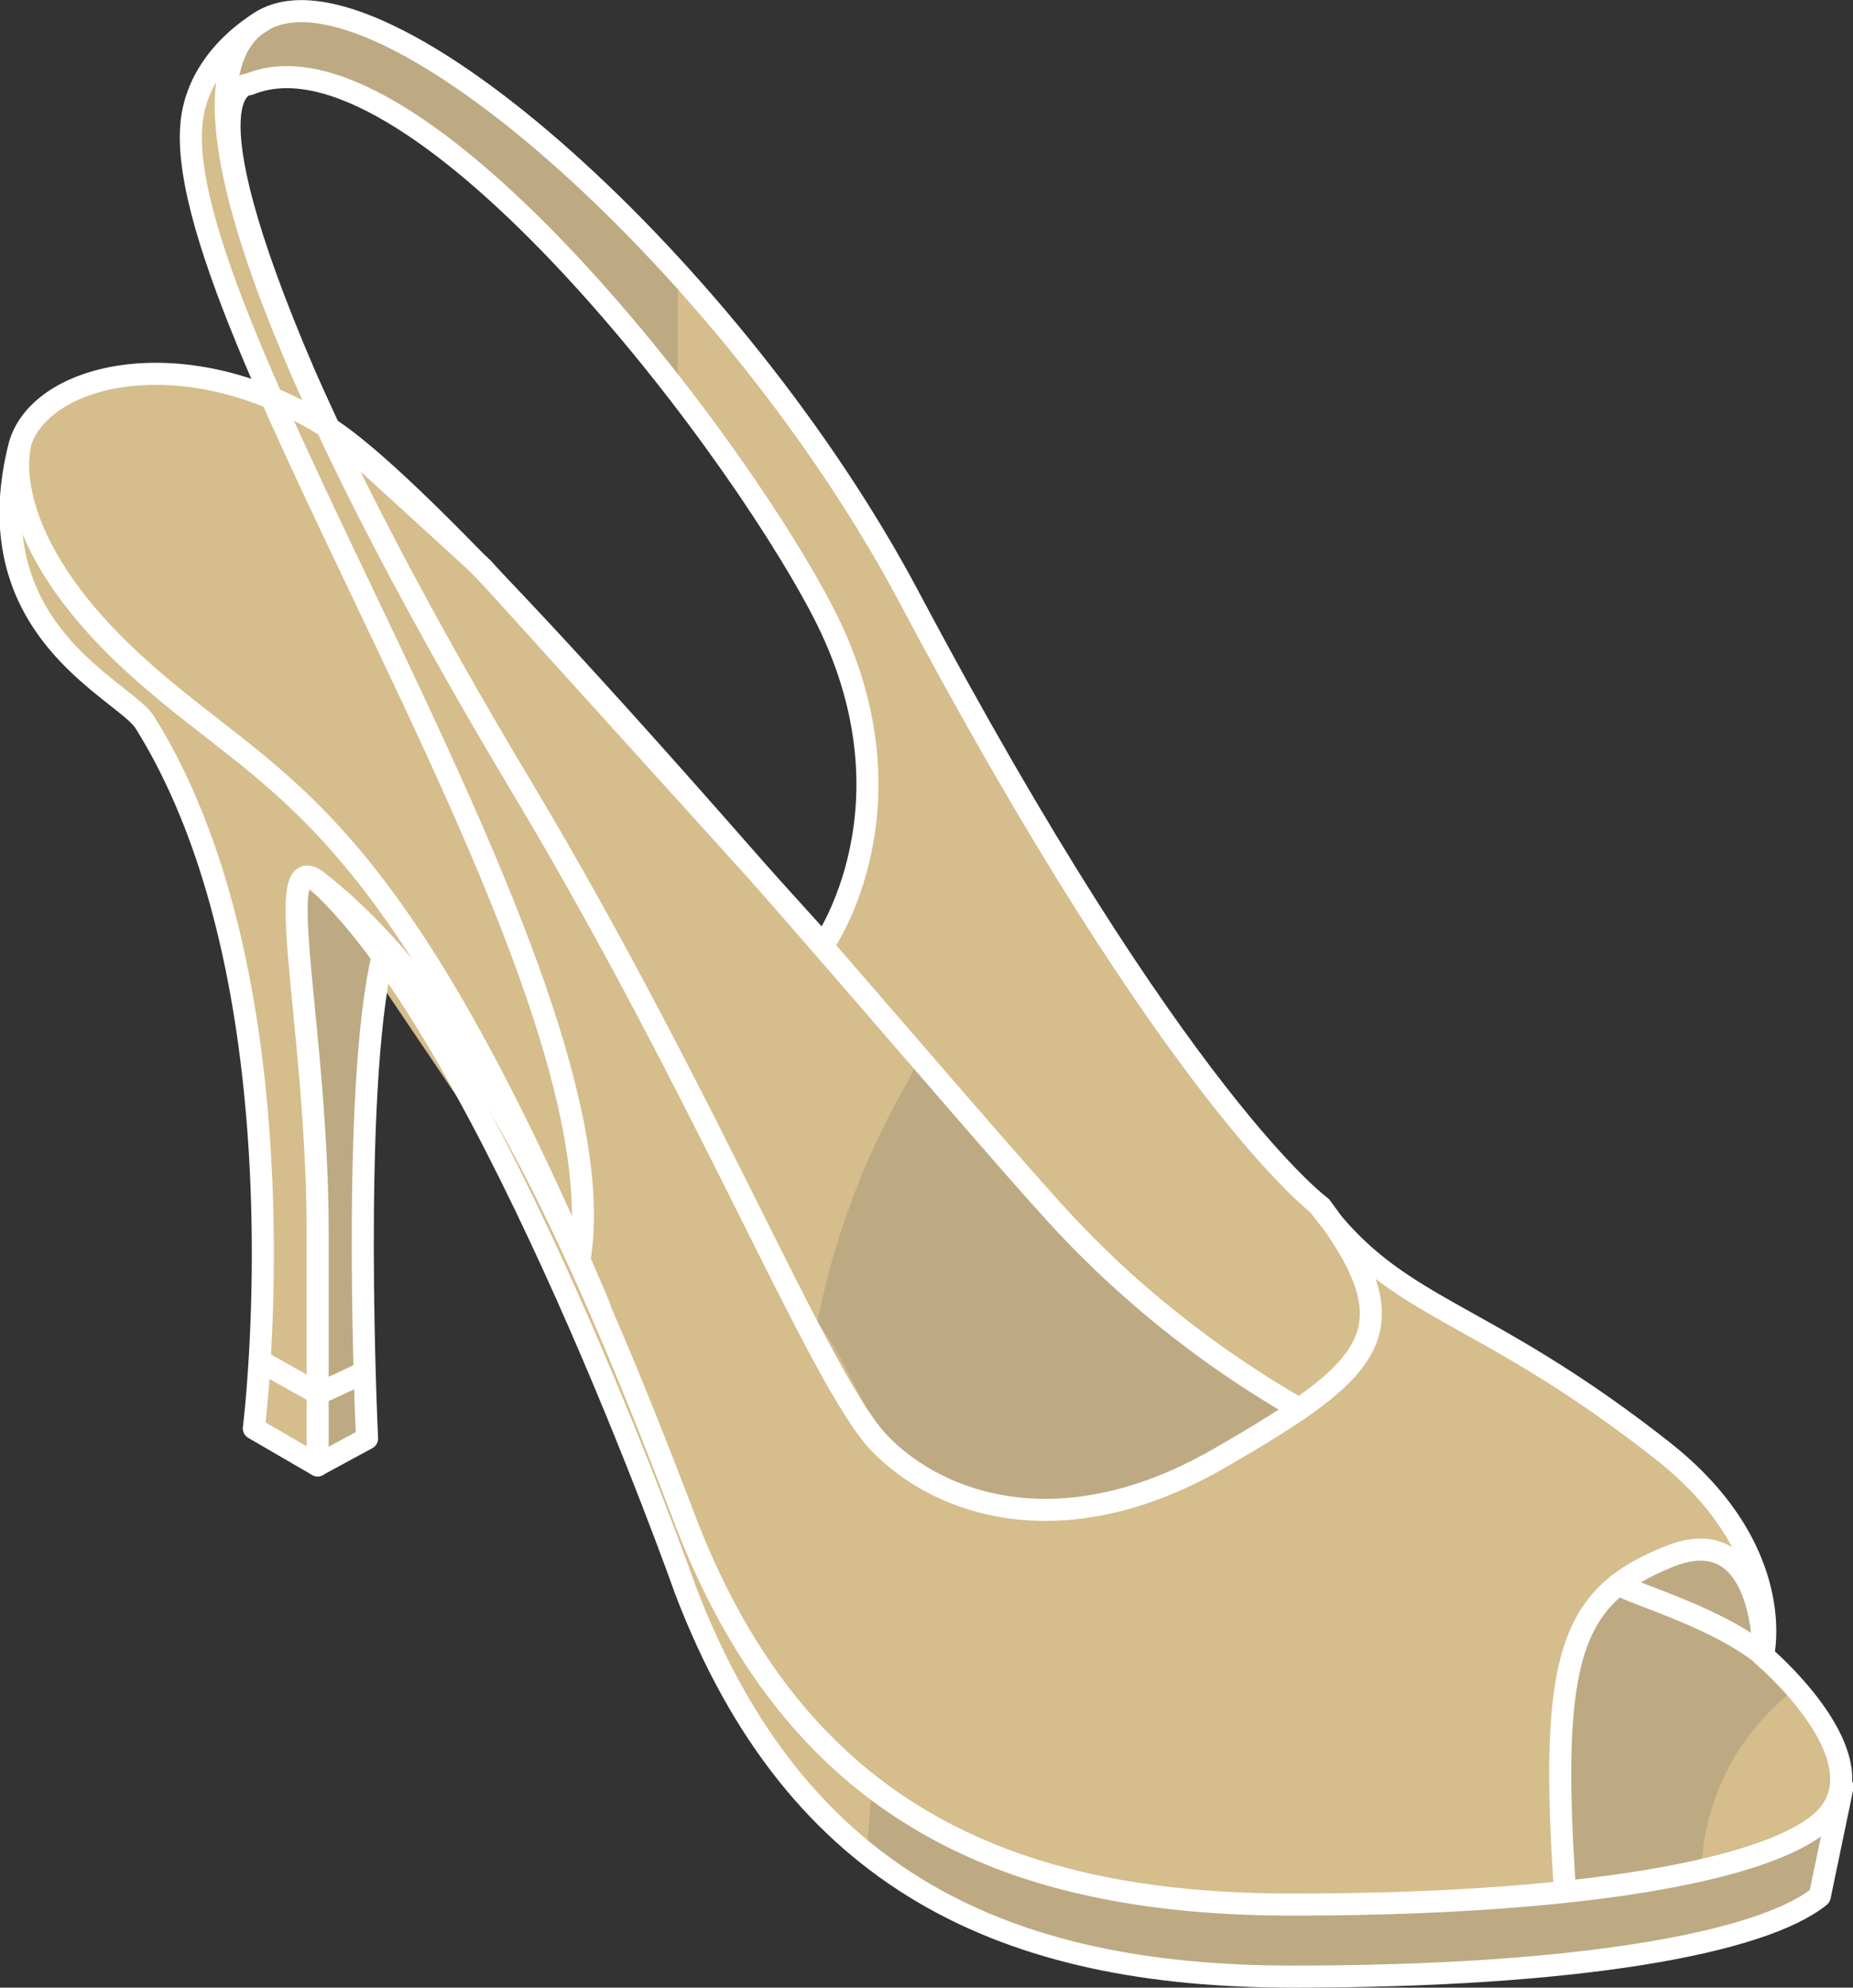 <svg xmlns="http://www.w3.org/2000/svg" viewBox="0 0 126 135.15"><rect x="0" y="0" width="126" height="135.15" fill="#333333" stroke="none"/><defs><style>.cls-1{isolation:isolate;}.cls-2{fill:#d5bd8c;}.cls-3{fill:#5f6060;opacity:0.2;mix-blend-mode:multiply;}.cls-4{fill:none;stroke:#fff;stroke-linecap:round;stroke-linejoin:round;stroke-width:1.5px;}</style></defs><title>3</title><g class="cls-1"><g id="Layer_1" data-name="Layer 1"><path class="cls-2" d="M470.62,794.91c.52-4-5.3-8.9-5.3-8.9s1.8-7.2-6.92-14c-12.35-9.69-17.8-9.34-23.18-16.48,0,0-9.71-7-28-41.44-11.81-22.27-36-43.95-44-39.19,0,0-4.1,2.18-4.78,6.5-.65,4.07,1.8,11,5.43,19.21-8.32-3.48-16.07-1.11-17.16,3.26a.59.59,0,0,0,0,.14c-3,12.43,7.17,16.39,8.57,18.62,11.18,17.9,7.41,48,7.41,48l4.34,2.52,3.36-1.82s-.72-16.51.11-26.26v0l.7-4.87,8.78,13a288.25,288.25,0,0,1,12,28.39c7.56,19.87,21.84,26.31,41.3,26.31s31.9-2.29,35.84-5.46l1.55-7.45Zm-100.09-50.1v0Zm31.07-7.47s-19.68-20.71-26.44-28-6.09-3.52-10.07-12.73c-6.61-15.25-2.8-17.41-2.8-17.41,10.91-4.48,32.49,23.24,39,35.83A23.82,23.82,0,0,1,401.6,737.34Zm32.16,31.9h0Z" transform="translate(-345.4 -673.44)"/><path class="cls-3" d="M372,738.58c-1.05-1-2.16-2-3.34-3a15.61,15.61,0,0,0-2.75-1.82c1,12.15,1.79,25.89,1,39.16l.19.12,3.36-1.82s-.72-16.51.11-26.26l.7-4.87.27.39A6.11,6.11,0,0,1,372,738.58Z" transform="translate(-345.4 -673.44)"/><path class="cls-3" d="M391.48,700.12V692c-11-12.14-23-20.21-28.22-17.11a11.07,11.07,0,0,0-3.2,2.85l1,.7c.34.23.68.45,1,.65l.17.1h0c-.29-.22.33-.07.08,0h0C369.9,676.26,382.3,688.24,391.48,700.12Z" transform="translate(-345.4 -673.44)"/><path class="cls-3" d="M431.11,767.84c-8-7.2-16.28-14.18-23.36-22.34a8.43,8.43,0,0,1-.77,1.73,53.53,53.53,0,0,0-6,16.09c.34.48.67,1,1,1.49,1.42,2.3,2.43,5.11,4.19,7.18,3.76,4.42,10,4.41,15.06,3.52.19,0,3.42-.9,3.6-.92,1-.72,2.56-1.21,3.6-1.88,1.79-1.18,3.44-2.21,5.36-3.28A7.73,7.73,0,0,1,431.11,767.84Z" transform="translate(-345.4 -673.44)"/><path class="cls-3" d="M463.45,779.6c-2.71-1.69-6.19.17-7.61,2a14.61,14.61,0,0,1,2.94.7,7.55,7.55,0,0,1,3.23,1.86c.31-.19,2.88,1.35,3.17,1.14.73-.53.23-1.79.15-2.72a12.46,12.46,0,0,0-.54-2.17Z" transform="translate(-345.4 -673.44)"/><path class="cls-3" d="M466.45,789.14a7.87,7.87,0,0,1,.92-.76c-4.05-5.27-10.53-6.77-11.45-7.12-3.75-1.42-5.73,18.42-3.64,20.16,1,.8,5.59-.1,8.81-.81A16.12,16.12,0,0,1,466.45,789.14Z" transform="translate(-345.4 -673.44)"/><path class="cls-3" d="M432.17,803.16c-7.79.35-15.34-.53-22.35-4.13a43.68,43.68,0,0,1-5.2-3.19c-.1,1.22-.2,2.44-.31,3.66,7.6,6,17.35,8.34,28.95,8.34,19.46,0,31.9-2.29,35.84-5.46l1.19-5.72C460.07,803.91,444.13,802.62,432.17,803.16Z" transform="translate(-345.4 -673.44)"/><path class="cls-3" d="M370.53,744.81v0Z" transform="translate(-345.4 -673.44)"/><path class="cls-4" d="M435.22,755.49s-9.71-7-28-41.44c-11.81-22.27-36-43.95-44-39.19s4.9,30.79,17.64,52.07,20.3,40.46,24.36,44.66,12.46,7.14,23.1,1S441.52,763.89,435.22,755.49Z" transform="translate(-345.4 -673.44)"/><path class="cls-4" d="M465.32,786s.14-9.38-6.44-6.72-8.18,6.55-7.06,22.79" transform="translate(-345.4 -673.44)"/><path class="cls-4" d="M367,733.37C378.8,744.15,392,781.53,392,781.53c7.56,19.87,21.84,26.31,41.3,26.31s31.9-2.29,35.84-5.46l1.55-7.45" transform="translate(-345.4 -673.44)"/><path class="cls-4" d="M401.34,715c-6.56-12.59-28.14-40.31-39-35.83,0,0-4.78-.16,3.76,19.69.58,1.34,1.66,3.66,1.66,3.66l10.44,9.53,23.19,25.63S408.16,728.13,401.34,715Z" transform="translate(-345.4 -673.44)"/><path class="cls-4" d="M367,773.07l3.36-1.82s-1.13-23.47,1.05-32.77" transform="translate(-345.4 -673.44)"/><path class="cls-4" d="M433.76,769.24A68.65,68.65,0,0,1,418.14,757c-7.42-7.84-40.8-48.34-50.43-54.48s-19.7-3.76-21,1.28c-3.14,12.54,7.14,16.52,8.54,18.76,11.18,17.9,7.41,48,7.41,48l4.34,2.52V757.31c0-14-3.22-26.46,0-23.94,10.08,7.89,17.36,23.38,24.92,43.26s21.84,26.31,41.3,26.31,31.9-2.29,35.84-5.46c5-4.06-3.78-11.47-3.78-11.47s1.8-7.2-6.92-14c-12.35-9.69-17.8-9.34-23.18-16.48" transform="translate(-345.4 -673.44)"/><path class="cls-4" d="M386.17,762.3c-14.72-34.75-22.11-35-31.62-43.7s-7.8-14.77-7.8-14.77" transform="translate(-345.4 -673.44)"/><path class="cls-4" d="M363.26,674.86s-4.1,2.18-4.78,6.5c-2.14,13.5,29.6,58.25,26.32,77.77" transform="translate(-345.4 -673.44)"/><path class="cls-4" d="M370.15,766.72c0,.08-3.11,1.48-3.11,1.48L363.11,766" transform="translate(-345.4 -673.44)"/><path class="cls-4" d="M465.32,786c-3.18-2.58-8.54-4.07-9.89-4.83" transform="translate(-345.4 -673.44)"/></g></g></svg>